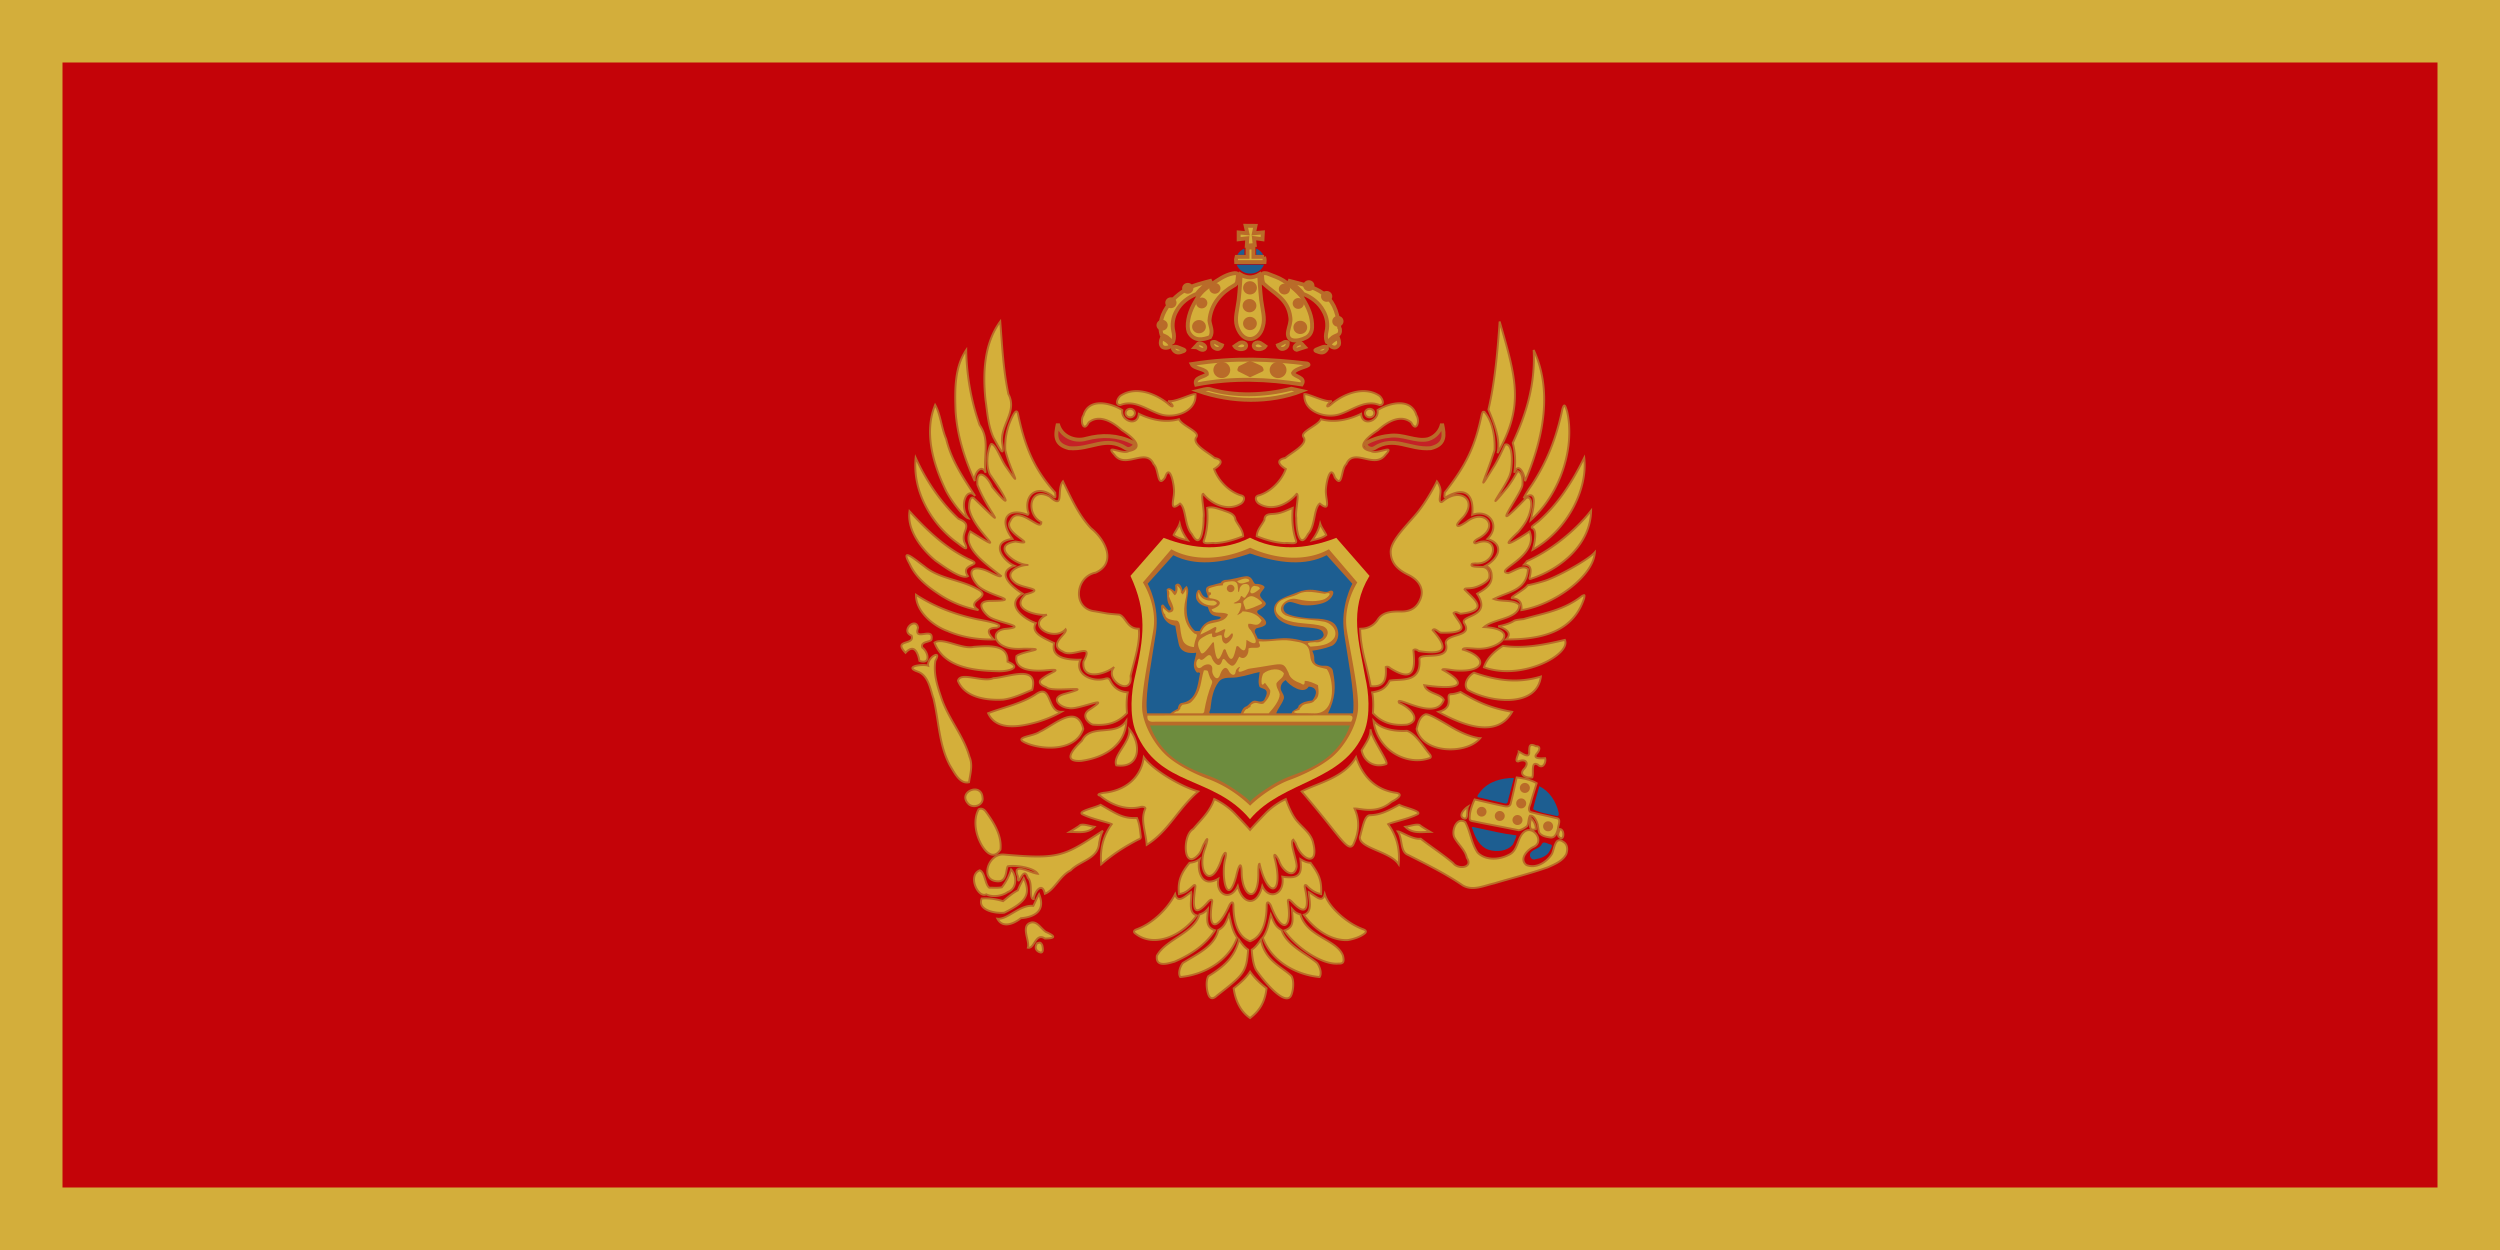 <?xml version="1.0" encoding="UTF-8" standalone="no"?>
<svg
   xmlns:dc="http://purl.org/dc/elements/1.1/"
   xmlns:cc="http://creativecommons.org/ns#"
   xmlns:rdf="http://www.w3.org/1999/02/22-rdf-syntax-ns#"
   xmlns:svg="http://www.w3.org/2000/svg"
   xmlns="http://www.w3.org/2000/svg"
   xmlns:sodipodi="http://sodipodi.sourceforge.net/DTD/sodipodi-0.dtd"
   xmlns:inkscape="http://www.inkscape.org/namespaces/inkscape"
   viewBox="0 0 640 320"
   version="1.1"
   id="svg177"
   sodipodi:docname="ic_flag_me_128.svg"
   inkscape:version="0.92.1 r15371">
  <defs
     id="defs181" />
  <sodipodi:namedview
     pagecolor="#ffffff"
     bordercolor="#666666"
     borderopacity="1"
     objecttolerance="10"
     gridtolerance="10"
     guidetolerance="10"
     inkscape:pageopacity="0"
     inkscape:pageshadow="2"
     inkscape:window-width="1493"
     inkscape:window-height="863"
     id="namedview179"
     showgrid="false"
     inkscape:zoom="1.4142136"
     inkscape:cx="193.14666"
     inkscape:cy="160.56003"
     inkscape:window-x="684"
     inkscape:window-y="312"
     inkscape:window-maximized="0"
     inkscape:current-layer="svg177"
     showguides="false" />
  <path
     fill="#d3ae3b"
     d="M0 0h640v320H0z"
     id="path2" />
  <path
     fill="#c40308"
     d="M16 16h608v288H16z"
     id="path4" />
  <path
     d="M 350.59,147.42 342.09,137.69 C 334.01,140.82 326.59,141.01 320,137.65 313.4,141.01 306,140.82 297.9,137.69 L 289.4,147.42 C 293.669,156.714 292.967,162.912 290.45,173.6 289.69,176.89 289.03,183.01 290.78,187.4 296.692,201.626 310.639,198.465 320,209.72 328.317,199.77 343.989,200.269 349.22,187.39 350.97,183.01 350.32,176.89 349.55,173.6 347.895,164.257 345.235,156.242 350.59,147.42 Z"
     id="path8"
     inkscape:connector-curvature="0"
     style="fill:#d4af3a"
     sodipodi:nodetypes="ccccccccccc" />
  <path
     d="M344.8 161.3c-1.06-6.48 2.67-12.19 2.67-12.19l-7.27-8.5c-5.6 3.15-13.4 2.72-20.17-.4-6.78 3.12-14.58 3.55-20.18.4l-7.27 8.5s3.74 5.7 2.67 12.19c-1.07 6.48-3.36 16.74-2.79 20.92.58 4.18 3.53 9.02 6.57 11.57s7.54 4.67 10.74 5.82a30.98 30.98 0 0 1 7.8 4.51c1.47 1.15 2.46 2.14 2.46 2.14s.98-.99 2.46-2.14 4.6-3.36 7.79-4.5c3.2-1.16 7.71-3.3 10.75-5.83 3.03-2.55 5.98-7.39 6.56-11.57.57-4.2-1.73-14.45-2.8-20.93z"
     id="path10"
     fill="#B96B29" />
  <path
     fill="#6D8C3E"
     d="M294.42 185.72a18.27 18.27 0 0 0 7.75 9.55c5.45 3.28 7.8 2.85 12.94 6.2 5.14 3.34 4.83 3.9 4.9 3.9s-.25-.57 4.89-3.9c5.14-3.35 7.5-2.92 12.94-6.2a18.25 18.25 0 0 0 7.75-9.55h-51.16z"
     id="path14" />
  <path
     style="fill:#d4af3a"
     d="M 319.008,148.123 C 318.255,148.053 317.429,148.499 316.711,148.779 317.385,149.809 318.611,149.205 319.449,148.939 319.919,148.879 319.84,148.611 319.73,148.391 319.502,148.228 319.259,148.146 319.008,148.123 Z M 315.385,148.797 C 314.793,148.803 314.194,148.937 313.67,149.039 312.94,149.209 313.07,149.84 313.07,149.84 313.07,149.84 312.52,149.879 311.93,149.949 311.33,150.019 310.63,150.27 310.08,150.41 309.217,150.673 309.3,150.814 309.41,151.631 310.389,151.493 309.911,152.215 309.939,152.26 309.659,152.36 309.551,152.4 309.551,152.75 309.551,153.1 309.691,153.17 309.971,153.17 313.522,153.661 312.469,155.244 310.18,156 310.54,157.395 313.117,156.424 314.369,157.289 313.637,159.339 310.748,159.24 309.449,159.74 307.849,160.37 307.289,162.471 307.289,162.471 308.286,161.975 309.645,161.355 310.699,160.689 311.539,160.159 311.539,160.93 311.119,161.67 310.869,162.45 312.404,161.614 313.109,161.211 313.909,160.791 313.631,161.461 313.631,161.461 312.952,163.037 313.66,164.196 315.02,162.439 315.57,161.709 315.83,162.439 315.42,163.279 314.99,164.119 314.19,164.779 313.74,164.779 312.734,164.403 312.85,163.426 312.76,162.68 312.48,162.48 311.68,162.72 311.09,163.07 310.05,163.319 310.307,162.667 310.289,162.189 309.34,162.179 308.338,162.953 307.711,163.279 306.17,164.268 306.683,165.536 307.359,166.949 307.809,167.999 308.96,166.35 310.01,165.02 310.927,163.7 310.741,164.719 310.881,165.789 311.387,169.396 312.019,169.633 313.18,166.43 313.53,165.9 313.88,166.361 313.91,166.811 315.313,170.408 315.9,168.133 316.49,165.619 316.63,165.169 317.119,165.551 317.119,165.551 319.043,167.805 318.989,165.517 319.1,163.801 321.83,165.595 322.216,164.505 320.221,161.359 319.491,160.729 319.391,159.99 319.631,159.68 320.969,159.591 321.926,160.73 322.98,158.869 322.98,158.869 322.66,158.35 322.08,157.82 320.664,156.724 319.18,156.562 318.1,156.5 317.77,157.045 317.061,157.308 316.699,157.51 317.435,156.525 317.82,155.526 317.75,154.5 317.47,154.18 316.699,154.5 316.289,154.5 314.797,154.377 317.323,154.218 317.539,152.961 317.709,152.441 317.85,152.5 318.17,152.82 318.48,153.13 318.77,153.06 318.83,152.85 319.508,151.826 320.287,150.829 319.699,149.85 319.319,149.35 318.38,149.43 318,149.75 317.61,150.05 317.37,150.37 317.26,151.15 317.16,151.91 316.949,151.49 316.949,151.25 316.833,149.978 317.01,149.211 315.971,148.84 315.778,148.807 315.582,148.795 315.385,148.797 Z M 315.039,149.68 C 315.581,149.679 316.02,150.11 316.02,150.641 316.019,151.171 315.58,151.6 315.039,151.6 314.499,151.599 314.061,151.17 314.061,150.641 314.06,150.111 314.498,149.68 315.039,149.68 Z M 301.35,149.93 C 301.648,151.24 301.218,152.036 300.779,152.402 300.065,151.886 300.004,150.952 299.09,150.99 299.486,151.642 299.356,152.053 299.236,152.609 299.857,154.414 301.587,156.746 299.152,156.822 298.734,156.506 297.941,155.875 297.711,155.57 297.639,156.282 297.872,157.058 298.303,157.295 298.236,158.403 299.824,158.709 300.789,158.84 301.689,158.74 301.891,159.4 302.051,160.1 302.211,160.81 302.21,162.48 302.85,164.02 303.5,165.56 305.65,165.65 305.65,165.65 305.748,164.771 305.967,163.909 306.301,163.09 306.361,162.95 306.639,162.26 305.869,162.26 303.116,160.088 302.722,156.635 303.5,153.42 303.786,152.47 303.755,151.591 303.641,150.641 303.451,151.295 303.196,151.707 302.742,152.215 302.728,152.035 302.37,151.799 302.279,151.766 302.362,150.866 301.985,150.495 301.35,149.93 Z M 321.078,149.979 C 320.263,150.18 320.232,150.913 320.051,151.471 320.351,152.583 321.834,151.284 322.539,150.721 322.309,150.011 321.754,150.115 321.078,149.979 Z M 334.598,151.516 C 333.692,151.552 332.805,151.749 331.975,152.252 330.146,153.117 327.267,153.051 326.688,155.467 326.259,156.888 327.689,157.801 328.65,158.449 331.788,159.939 335.446,159.332 338.717,160.33 341.421,161.574 338.972,164.9 336.607,164.393 335.485,164.555 333.944,164.319 335.48,165.539 337.674,165.355 340.391,165.274 341.646,163.166 342.547,161.177 340.529,159.249 338.617,159.102 335.455,158.497 332.093,158.709 329.068,157.52 326.147,155.839 329.367,152.852 331.725,153.312 333.959,153.81 336.302,154.191 338.578,153.549 339.907,153.271 341.57,151.233 339.15,152.02 337.676,151.843 336.108,151.455 334.598,151.516 Z M 306.891,151.57 C 306.891,151.57 306.301,152.65 307.391,153.85 308.466,155.045 310.233,155.05 310.801,154.99 312.174,154.446 311.237,153.977 310.609,153.76 308.879,153.91 307.201,153.29 306.891,151.57 Z M 320.422,152.629 C 319.736,152.583 319.177,152.992 318.34,153.811 318.081,154.44 318.802,155.431 318.865,156.064 320.109,155.939 321.613,155.191 322.869,154.65 323.489,154.32 322.541,153.751 321.881,153.211 321.291,152.848 320.833,152.656 320.422,152.629 Z M 328.422,163.898 C 326.429,163.93 324.436,164.33 322.439,164.184 321.958,164.264 322.497,164.759 322.49,164.949 323.019,166.451 320.225,165.471 319.602,166.049 319.794,167.443 318.671,169.211 317.262,168.105 316.663,169.013 316.041,171.395 314.66,170 313.898,169.62 313.224,167.642 312.77,169.43 312.028,171.403 310.418,169.285 310.129,168.146 309.232,166.525 308.019,169.976 307.016,168.6 305.842,168.886 305.984,171.754 307.521,170.852 308.505,169.813 310.592,169.596 310.332,171.535 310.159,172.624 311.532,174.738 312.27,172.91 312.579,171.841 313.61,169.923 314.541,171.711 314.949,172.625 316.126,173.429 316.35,171.896 316.275,171.231 318.039,170.003 317.162,171.26 316.533,172.857 318.99,171.318 319.715,171.195 328.646,169.952 328.317,169.06 329.861,172.234 330.214,173.76 331.71,174.469 333.049,174.953 333.852,175.613 334.041,175.052 334.006,174.305 335.061,174.259 336.429,174.926 337.408,175.406 337.535,176.784 337.926,178.38 336.572,179.303 335.835,180.484 334.035,179.729 333.184,180.867 332.969,181.072 332.668,181.404 332.666,181.727 332.33,181.836 330.138,182.305 332.031,182.576 333.489,182.543 336.547,182.626 336.568,182.625 342.547,182.618 341.243,173.118 339.643,171.293 338.358,170.887 336.788,170.914 335.939,169.65 335.082,168.345 335.644,166.465 334.51,165.27 333.382,164.322 331.803,164.295 330.416,164.023 329.751,163.918 329.086,163.888 328.422,163.898 Z M 326.285,171.355 C 325.162,171.396 324.004,171.88 323.369,172.477 323.017,173.284 322.839,174.207 323.002,175.08 323.229,175.625 323.684,174.869 323.832,174.803 324.293,175.445 324.819,176.052 325.188,176.754 325.291,178.095 324.278,179.276 323.51,180.08 322.754,180.474 321.979,179.826 321.195,179.971 320.741,180.062 319.973,180.436 320.141,180.994 319.722,181.115 319.525,181.278 319.438,181.453 318.813,181.443 318.506,182.223 318.301,182.609 318.571,182.595 321.158,182.657 321.414,182.609 321.414,182.606 321.41,182.603 321.41,182.6 H 321.414 C 321.414,182.604 321.415,182.605 321.414,182.609 H 324.789 C 326.039,181.279 327.613,179.201 327.604,177.781 327.447,176.777 326.606,175.966 326.779,174.891 327.587,173.777 328.481,173.644 328.688,172.357 328.22,171.724 327.519,171.429 326.764,171.365 326.606,171.352 326.446,171.35 326.285,171.355 Z M 308.199,171.609 C 307.284,174.41 307.687,177.003 305,179.68 304.332,180.296 303.497,180.274 302.711,180.41 302.286,180.865 302.083,181.155 302.15,181.453 L 301.543,182.068 C 301.183,182.02 300.771,182.319 300.381,182.609 H 307.85 C 308.31,182.489 308.31,182.069 308.33,181.779 308.786,179.36 309.241,177.442 310.25,174.961 310.51,174.251 309.991,174.011 309.801,173.561 309.621,173.121 309.33,172.33 309.25,171.93 309.17,171.53 308.549,171.589 308.199,171.609 Z M 345.102,183.143 293.75,183.189 C 293.538,184.877 294.747,184.85 295.975,184.74 H 345.9 C 346.634,183.443 346.107,183.086 345.102,183.143 Z"
     id="path18"
     inkscape:connector-curvature="0"
     sodipodi:nodetypes="ccccccccccccscccccccccccccccccccccccccccccccccscccccccccccccccccccccccccccccccccccccccccccccccccccccsccccsccccccccccccccccccccccccccccccccccccccccccccccccccccccccccccscccccc" />
  <path
     id="path32"
     style="fill:#1d5e91"
     d="M 322.371,175.634 C 321.986,174.464 322.358,173.227 322.47,172.04 320.718,172.371 319.043,173.011 317.276,173.275 315.361,173.795 313.178,172.944 311.959,174.607 310.566,176.446 310.167,178.832 309.915,181.071 310.006,181.625 309.071,182.831 310.079,182.6 H 317.66 C 317.909,181.861 318.268,181.065 319.088,180.822 319.921,180.372 320.422,179.069 321.641,179.423 322.474,179.684 323.529,179.798 323.835,178.745 325.37,175.803 322.476,176.554 322.371,175.634 Z M 335.035,175.76 C 333.727,177.975 330.103,175.495 329.13,174.11 328.279,174.574 327.745,175.456 327.867,176.441 328.097,177.344 329.085,178.158 328.542,179.152 328.081,180.382 327.147,181.361 326.72,182.61 H 330.64 C 330.927,181.505 332.345,181.791 332.455,180.653 333.33,179.689 334.72,179.442 335.96,179.32 337.223,177.726 337.419,175.989 335.035,175.76 Z M 344.1,162.07 C 343.05,155.07 346.2,149.44 346.2,149.44 L 339.64,142.13 C 334.09,144.98 327.35,144.24 320.01,141.69 312.66,144.24 305.92,144.98 300.37,142.13 L 293.81,149.43 C 293.81,149.43 296.97,155.07 295.91,162.07 294.85,169.07 293.25,176.99 293.56,181.64 293.58,181.96 293.62,182.28 293.66,182.61 H 299.64 C 300.251,182.064 300.763,181.881 301.51,181.45 301.51,181.45 301.63,180.24 302.36,179.99 306.339,179.433 306.548,175.715 307.21,172.36 307.21,172.36 307.05,171.98 306.45,172.21 304.805,170.528 306.116,168.62 306.23,167.09 306.23,167.09 302.43,167.85 301.76,164.9 301.1,161.95 300.97,160.52 300.88,160.2 298.251,159.784 297.198,157.388 297.23,155.15 297.45,154.55 297.87,154.77 297.99,154.96 298.12,155.16 299.13,156.61 299.54,156.2 299.96,155.79 299.74,155.79 299.16,154.64 298.601,153.35 298.898,152.24 298.65,150.9 299.307,150.053 300.289,151.095 300.72,151.38 301.04,151.2 300.84,150.13 300.84,149.78 301.97,148.567 302.753,150.637 302.74,151.4 302.885,150.829 303.327,150.343 303.79,149.98 304.14,150.45 304.26,151.15 304.14,151.88 303.666,154.776 303.178,159.173 305.94,161.53 L 307.08,161.57 C 308.096,159.526 309.271,158.872 311.42,158.62 312.18,158.52 312.49,158.29 312.49,158.1 312.49,157.91 312.24,157.85 311.32,157.72 309.561,157.487 309.523,156.079 309.17,155.34 308.57,155.31 307.08,154.83 306.54,153.84 305.565,152.756 306.683,149.818 307.4,151.5 307.84,152.52 308.13,152.64 308.5,152.86 308.89,153.09 309.4,153.15 309.14,152.45 308.669,151.239 308.337,150.364 309.62,149.97 310.606,149.721 311.583,149.428 312.56,149.18 312.56,149.18 312.62,148.74 313.45,148.48 315.607,148.411 317.175,147.661 319.18,147.5 320.662,147.61 320.679,149.002 321.3,149.47 321.84,149.47 322.31,149.47 322.82,149.66 323.32,149.85 324.02,150.13 323.58,150.67 322.39,152.219 322.18,152.321 323.33,153.6 323.77,154 324.43,154.45 323.77,155.12 323.11,155.79 321.93,156.32 321.93,156.32 321.49,157.159 322.903,157.442 323.649,158.454 325.102,160.128 322.971,160.546 321.65,160.84 320.64,161.611 321.674,162.385 321.97,163.48 326.08,164.259 327.889,162.432 333.71,164.11 333.71,164.11 336.09,164.08 337.39,163.79 338.69,163.51 339,162.68 338.81,162.24 338.62,161.79 338.65,161.12 336.37,160.81 334.09,160.49 333.17,160.61 331.37,160.26 329.57,159.92 326.75,158.99 326.24,156.74 325.74,154.49 327.57,153.54 328.49,153.09 329.41,152.64 331.4,151.95 332.32,151.57 333.24,151.18 334.92,150.8 336.69,151.06 338.46,151.31 339.48,151.79 340.17,151.37 340.87,150.97 341.44,151.27 341.31,151.91 341.19,152.55 340.49,153.85 338.49,154.45 336.5,155.05 334.09,155.12 332.79,154.77 331.49,154.42 330.52,153.91 329.73,154.2 328.93,154.49 328.05,155.47 328.9,156.64 329.76,157.82 334.13,158.17 335.3,158.3 336.47,158.42 340.8,158.1 342.04,160.26 343.28,162.43 342.29,164.84 340.84,165.38 339.135,166.023 337.66,166.345 335.94,166.58 335.94,166.58 336.44,167.73 336.44,168.21 336.44,168.68 336.37,169.57 336.91,169.91 337.45,170.27 338.21,170.52 339.13,170.43 340.05,170.33 341.16,170.97 341.22,171.79 342.082,175.876 341.818,178.802 339.98,182.61 H 346.36 C 346.41,182.28 346.44,181.96 346.46,181.64 346.72,176.93 345.11,169.01 344.06,162.01 Z"
     inkscape:connector-curvature="0"
     sodipodi:nodetypes="ccccccccccccccccccccccccccscccccccccccccccccccccccsccccccccccccccsccccccccccscccccsccccccscccccccc" />
  <path
     style="fill:#1d5e91"
     inkscape:connector-curvature="0"
     id="path44"
     d="M 320.08,70.03 C 321.7,70.03 323.08,69.08 323.56,67.76 H 316.59 A 3.67,3.67 0 0 0 320.09,70.03 Z M 321.58,63.65 V 65.25 H 323.38 A 3.5,3.5 0 0 0 321.58,63.65 Z M 318.57,63.65 C 317.77,63.97 317.14,64.54 316.77,65.25 H 318.57 Z" />
  <path
     id="path126"
     style="fill:#d4af3a;stroke:#b96b29;stroke-opacity:1;stroke-linejoin:miter;stroke-width:1;stroke-miterlimit:4;stroke-dasharray:none"
     d="M 323.648,69.926 C 323.377,69.946 323.14,70.054 323.072,70.354 323.099,71.095 323.112,71.904 323.447,72.578 326.16,75.16 329.767,76.501 330.324,81.227 330.527,82.456 329.957,83.608 329.756,84.789 329.24,87.531 331.905,87.675 334.41,86.391 335.355,85.897 335.864,84.861 335.896,83.824 336.039,81.156 334.884,78.623 333.514,76.4 332.369,74.411 328.539,71.818 328.539,71.818 327.307,71.035 325.821,70.59 324.43,70.02 324.225,69.972 323.92,69.905 323.648,69.926 Z M 316.066,69.932 C 315.9,69.943 315.719,69.972 315.539,70.01 313.47,70.434 311.75,71.733 310.369,72.631 307.599,74.501 306.95,75.401 305.57,77.961 304.21,80.511 303.711,83.311 304.301,84.961 305.62,87.547 308.121,86.94 309.779,86.301 310.675,84.881 309.732,83.336 309.619,82.061 309.947,77.908 312.584,74.924 315.881,73.1 316.601,72.76 316.72,72.23 316.75,71.92 316.78,71.6 316.85,71.389 316.91,70.609 316.955,70.024 316.567,69.896 316.066,69.932 Z M 317.609,70.311 C 317.609,70.311 317.38,74.44 317.09,76.83 316.8,79.23 316.02,81.451 316.66,83.561 318.276,88.363 322.412,87.319 323.301,83.561 323.941,81.451 323.159,79.23 322.869,76.83 322.579,74.43 322.35,70.311 322.35,70.311 321.52,70.791 320.73,70.99 319.98,71.01 319.144,70.983 318.326,70.743 317.609,70.311 Z M 310.221,71.82 C 309.062,72.116 307.902,72.415 306.76,72.77 301.216,74.315 295.735,80.24 297.359,85.672 297.988,85.995 298.713,86.164 299.193,86.732 299.617,86.939 300.151,88.302 300.367,87.312 300.622,86.522 300.581,85.657 300.381,84.859 299.959,83.081 300.273,81.171 301.193,79.598 302.269,77.548 304.212,76.063 306.35,75.25 307.385,73.85 308.779,72.773 310.221,71.82 Z M 329.75,71.82 C 331.192,72.773 332.584,73.85 333.619,75.25 335.757,76.063 337.702,77.548 338.777,79.598 339.698,81.171 340.012,83.081 339.59,84.859 339.39,85.657 339.349,86.522 339.604,87.312 339.82,88.302 340.351,86.939 340.775,86.732 341.256,86.164 341.983,85.995 342.611,85.672 343.115,85.32 343.177,84.256 342.859,83.92 342.024,74.619 336.939,73.653 329.75,71.82 Z M 297.4,86.561 C 297.4,86.561 297,87.6 297.23,88.24 297.45,88.89 297.92,89.059 298.49,89.039 299.06,89.019 299.91,88.729 299.66,88.289 299.075,87.366 298.387,86.969 297.4,86.561 Z M 342.57,86.561 C 342.57,86.561 342.03,86.679 341.43,87.109 340.966,87.406 340.582,87.81 340.311,88.289 340.749,88.736 341.882,89.619 342.74,88.24 342.97,87.6 342.57,86.561 342.57,86.561 Z M 310.73,87.529 C 310.37,87.579 310.311,87.631 310.311,87.631 310.311,87.631 310.161,88.65 310.961,89.1 311.761,89.54 312.2,89.27 312.49,88.91 312.79,88.56 312.83,88.4 312.83,88.4 312.83,88.4 312.081,88.12 311.711,87.9 311.351,87.7 311.1,87.489 310.73,87.529 Z M 329.24,87.529 C 328.87,87.489 328.62,87.7 328.26,87.9 327.89,88.12 327.141,88.4 327.141,88.4 327.141,88.4 327.18,88.56 327.48,88.91 327.77,89.27 328.21,89.54 329.01,89.1 329.81,88.65 329.66,87.631 329.66,87.631 329.66,87.631 329.6,87.579 329.24,87.529 Z M 318.043,87.672 C 317.795,87.651 317.54,87.7 317.311,87.82 316.921,88.04 316.051,88.66 316.051,88.66 316.051,88.66 316.25,88.98 316.91,89.25 317.58,89.52 318.329,89.371 318.689,89.131 319.039,88.891 319.16,88.289 318.74,87.939 318.534,87.783 318.291,87.693 318.043,87.672 Z M 321.928,87.672 C 321.679,87.693 321.437,87.783 321.23,87.939 320.81,88.289 320.929,88.891 321.279,89.131 321.639,89.371 322.391,89.52 323.061,89.25 323.721,88.98 323.92,88.66 323.92,88.66 323.92,88.66 323.05,88.04 322.66,87.82 322.43,87.7 322.176,87.651 321.928,87.672 Z M 307.115,87.881 C 306.764,87.866 306.637,88.078 306.51,88.25 306.34,88.48 305.98,88.85 305.98,88.85 305.98,88.85 306.419,88.869 306.779,89.119 307.139,89.379 307.6,89.601 308.02,89.551 308.45,89.501 308.619,89.101 308.539,88.811 308.439,88.531 308.241,88.24 307.551,87.98 307.376,87.915 307.232,87.886 307.115,87.881 Z M 332.854,87.881 C 332.736,87.886 332.595,87.915 332.42,87.98 331.73,88.24 331.53,88.531 331.43,88.811 331.35,89.101 331.519,89.501 331.949,89.551 332.607,89.374 333.289,89.052 333.99,88.85 333.99,88.85 333.631,88.48 333.461,88.25 333.333,88.078 333.205,87.866 332.854,87.881 Z M 300.756,88.766 C 300.473,88.765 300.202,88.84 300.27,89.32 300.969,90.555 301.933,90.335 303,89.869 303.38,89.679 303.31,89.61 302.76,89.4 302.21,89.2 301.379,88.799 301.029,88.779 300.944,88.774 300.85,88.766 300.756,88.766 Z M 339.215,88.766 C 339.121,88.766 339.024,88.774 338.939,88.779 338.589,88.799 337.761,89.2 337.211,89.4 336.661,89.61 336.591,89.679 336.971,89.869 338.037,90.335 338.999,90.555 339.699,89.32 339.767,88.84 339.498,88.765 339.215,88.766 Z M 306.77,100.08 C 315.405,103.062 325.093,103.178 333.18,100.08 L 330.59,99.51 C 323.668,101.308 315.94,101.496 309.594,99.593 308.692,99.468 307.674,99.881 306.77,100.08 Z M 331.011,95.506 C 331.825,94.002 336.324,93.7 334.6,93.062 325.361,92.016 316.631,91.394 305.074,93.21 305.703,94.518 309.097,94.344 308.969,95.805 308.141,96.555 305.58,96.59 306.211,98.454 315.829,96.601 324.559,97.065 333.236,98.407 334.39,96.59 331.342,96.454 331.011,95.506 Z M 319.18,62.89 321.21,62.73 321.02,60.95 323.2,61.25 323.29,59.5 321,59.71 321.4,57.82 318.88,57.8 319.32,59.71 317.1,59.51 V 61.25 L 319.3,61 Z M 323.61,65.76 H 320.88 V 63.43 C 320.382,63.331 319.869,63.328 319.37,63.42 V 65.76 H 316.55 C 316.412,66.189 316.371,66.643 316.43,67.09 H 323.73 C 323.788,66.642 323.74,66.186 323.59,65.76 Z"
     inkscape:connector-curvature="0"
     sodipodi:nodetypes="ccccccccccccccccccccscccccscccccccccccccccccccccccccccccccccccccccccccccccccccccccccccsscccccssccccssccccccccccccccccccccccccccccccccccccccccccccccc" />
  <path
     style="fill:#c52126;stroke:#b96b29;stroke-opacity:1"
     d="M 270.811 108.49 C 270.129 111.527 269.969 113.803 273.699 114.73 C 279.179 115.211 283.079 111.464 288.119 114.711 C 288.119 114.711 288.76 115.241 289.67 114.711 C 290.57 114.181 290.84 113.779 289.99 113.279 C 286.102 111.327 282.008 111.268 278.119 112.301 C 274.891 113.268 271.479 111.489 270.811 108.49 z M 369.16 108.49 C 368.785 110.352 367.429 111.863 365.619 112.439 C 362.361 113.189 359.157 111.016 355.539 111.6 C 353.109 111.81 350.83 112.779 349.98 113.279 C 348.926 113.927 350.666 115.438 351.85 114.711 C 356.89 111.464 360.79 115.211 366.27 114.73 C 370 113.803 369.842 111.527 369.16 108.49 z "
     id="path80" />
  <path
     sodipodi:nodetypes="ccccccccccccccccccccccc"
     inkscape:connector-curvature="0"
     id="path143"
     d="M 396.62,216.11 C 395.832,215.829 394.96,215.183 394.555,216.374 393.911,217.212 392.806,217.343 392.067,218.042 391.154,218.81 391.928,220.407 393.097,219.955 394.502,219.719 396.031,219.19 396.726,217.834 396.997,217.203 397.878,216.178 396.62,216.11 Z M 398.97,207.85 C 398.318,205.128 396.634,202.528 394.07,201.27 393.546,203.233 392.889,205.169 392.477,207.157 394.305,208.185 396.568,208.377 398.481,208.892 399.175,209.043 399.077,208.218 398.97,207.85 Z M 385.29,205.7 C 386.191,205.877 386.01,204.661 386.269,204.089 386.699,202.446 387.13,200.803 387.56,199.16 384.43,199.13 381.038,200.054 379.019,202.606 378.629,203.152 377.555,204.14 378.834,204.177 380.968,204.744 383.154,205.196 385.29,205.7 Z M 378.27,211.96 C 377.604,211.913 376.291,211.197 377.021,212.409 377.684,214.502 378.833,216.786 381.058,217.532 383.149,218.19 385.793,217.966 387.293,216.211 387.581,215.523 388.263,214.296 388.177,213.855 384.51,213.412 381.525,212.644 378.27,211.96 Z"
     style="fill:#1d5e91" />
  <path
     id="path4684"
     style="fill:#d4af3a;stroke:#b96b29;stroke-opacity:1;stroke-width:0.5;stroke-miterlimit:4;stroke-dasharray:none;stroke-linecap:butt;stroke-linejoin:miter"
     d="M 337.97,134.04 C 338.304,135.055 339.219,136.225 339.521,136.962 338.474,137.772 337.143,138.019 335.89,138.33 336.838,137.035 337.62,135.618 337.97,134.04 Z M 323.69,133.1 C 323.772,131.285 325.416,131.724 326.703,131.481 328.214,131.31 329.555,130.574 330.94,130.02 330.716,132.733 330.832,135.498 331.687,138.101 332.489,139.635 329.798,138.83 328.954,139.039 326.46,138.931 324.025,138.207 321.726,137.273 321.788,135.599 323.018,134.489 323.69,133.1 Z M 353.14,103.69 C 349.415,102.187 346.151,105.092 342.769,106.102 339.224,107.18 333.576,105.352 333.927,100.899 334.981,100.741 339.243,103.1 340.934,102.651 339.357,103.665 339.357,104.86 341.047,103.281 344.183,100.746 349.15,98.848 352.913,101.184 353.748,101.595 354.789,103.701 353.14,103.69 Z M 322.33,126.8 C 325.412,125.862 328.176,122.914 329.166,120.064 327.477,119.042 326.487,117.763 329.041,117.24 330.48,115.936 334.864,113.784 333.76,111.99 332.49,110.577 337.353,109.084 338.15,107.31 341.56,108.306 345.316,107.469 348.44,105.93 348.721,109.45 353.197,107.666 352.641,105.005 355.645,103.102 361.251,101.761 362.599,106.29 363.582,107.751 362.58,110.848 361.286,108.164 358.521,105.877 354.97,108.124 352.783,110.113 350.895,111.319 346.383,114.583 351,115.47 352.488,116.488 357.392,113.496 354.677,116.41 351.868,120.257 346.545,114.386 344.63,118.848 343.226,120.009 343.775,125.231 341.71,122.212 340.469,118.266 339.236,124.504 339.43,126.2 339.486,127.973 340.708,131.221 337.88,128.91 336.265,130.073 336.78,134.664 334.848,136.718 332.477,141.26 331.762,134.754 331.851,132.606 331.544,130.755 332.693,126.555 331.945,126.418 329.731,129.167 325.631,130.955 322.357,128.986 321.506,128.498 320.95,127.058 322.33,126.8 Z M 349.44,105.75 A 1.19,1.09 0 0 0 350.63,106.84 1.19,1.09 0 0 0 351.82,105.75 1.19,1.09 0 0 0 350.63,104.66 1.19,1.09 0 0 0 349.44,105.75 Z M 256.061,82.311 C 251.884,87.988 251.575,95.637 252.299,102.426 252.768,105.658 252.962,109.019 254.34,112.029 255.422,113.89 257.363,118.189 256.545,113.326 256.001,108.805 260.536,105.363 258.146,100.887 256.838,94.776 256.551,88.523 256.061,82.311 Z M 383.91,82.311 C 383.436,89.124 382.777,97.454 381.039,104.84 382.342,108.11 384.219,112.297 383.369,116.01 390.225,103.837 388.15,96.984 383.91,82.311 Z M 247.35,89.6 C 244.301,94.098 244.446,99.993 244.627,105.232 245.028,111.494 246.979,117.496 249.551,123.18 249.152,121.612 251.191,118.394 252.311,121.029 251.676,116.772 253.506,112.631 250.787,108.818 248.596,102.65 247.457,96.138 247.35,89.6 Z M 392.619,89.6 C 393.075,98.338 390.746,105.963 387.27,113.4 387.929,115.857 388.043,118.447 387.66,121.029 388.752,118.062 390.317,121.374 390.42,123.18 395.415,111.469 397.314,99.596 392.619,89.6 Z M 399.971,104.74 C 398.501,111.927 396.024,118.291 392.109,124.189 391.315,125.321 390.679,126.268 390.051,127.52 393.877,124.882 392.58,129.967 391.859,133.17 399.867,125.935 403.166,113.988 401.18,105.34 400.669,103.656 400.421,103.235 399.971,104.74 Z M 239.398,103.66 C 236.529,110.597 238.854,118.598 241.91,125.051 243.123,127.759 246.602,132.318 247.865,132.668 245.384,129.32 247.587,124.46 249.631,126.967 246.605,122.405 243.494,117.79 242.217,112.371 241.032,109.67 240.732,105.911 239.398,103.66 Z M 260.203,105.32 C 260.063,105.315 259.949,105.449 259.949,105.449 259.949,105.449 259.51,105.631 258.48,108.221 257.611,110.451 257.231,112.841 257.369,115.23 258.509,120.298 262.223,126.233 257.73,119.74 256.294,117.973 254.967,113.61 253.75,113.67 253.18,114.11 252.06,118.45 253.4,121.4 257.636,127.451 259.564,131.388 254.02,124.699 252.664,121.472 249.833,119.742 250.23,124.119 252.936,131.24 259.165,137.083 249.471,127.689 248.891,126.989 248.05,127.34 248.09,130.15 249.141,136.116 259.5,142.953 248.4,136.051 246.052,140.186 252.976,144.75 256.25,147.439 256.12,147.749 255.181,147.351 253.891,146.721 248.684,144.009 247.208,146.276 250.23,149.801 252.873,152.682 262.616,153.789 253.35,153.83 249.255,153.981 252.161,157.183 253.27,157.939 255.59,159.48 263.448,160.372 257.641,160.98 254.383,161.199 254.199,163.57 256.211,165 257.591,165.93 259.381,166.25 262.051,166.07 269.28,166.083 261.882,166.64 260.221,167.949 259.54,171.584 264.278,171.826 267.18,171.65 273.556,171.035 268.205,172.141 266.289,174.199 266.019,174.779 266.251,175.319 267.891,175.939 269.358,177.468 281.769,175.09 272.359,177.689 268.669,178.776 271.457,181.155 273.609,181.26 275.718,181.961 285.683,177.296 278.689,181.801 276.614,183.346 278.84,185.262 279.76,185.5 283.508,185.848 286.277,184.984 288.51,182.551 288.32,180.271 288.419,178.7 288.699,177.25 286.617,177.062 285.186,176.181 284.221,174.25 283.911,173.58 283.46,173.58 282.92,173.75 279.508,174.758 274.992,172.517 276.59,168.881 273.23,168.949 268.922,168.474 269.859,164.641 267.522,163.466 263.651,162.129 265.17,159.51 261.972,158.438 257.165,154.633 261.83,152 259.36,150.488 254.614,146.63 259.689,144.85 259.689,144.85 259.381,144.721 258.711,144.311 255.7,142.186 254.243,138.515 259.199,137.971 255.219,132.522 258.465,129.865 263.08,131.811 263.35,131.581 263.389,131.41 263.119,130.82 262.203,126.307 265.958,123.912 269.77,127.25 270.4,127.61 270.131,126.751 270.131,126.131 264.686,120.065 262.373,114.349 260.619,106.029 260.509,105.469 260.343,105.325 260.203,105.32 Z M 379.35,106.029 C 377.596,114.349 375.474,118.866 369.84,126.131 369.84,126.751 369.569,127.61 370.199,127.25 375.698,124.051 377.372,127.424 376.891,131.811 381.193,130.19 384.312,134.559 380.77,137.971 385.239,139.25 383.752,142.985 380.279,144.85 380.279,144.85 381.931,145.119 381.881,147.619 381.889,150.025 379.611,151.104 378.141,152 382.141,158.037 373.74,157.403 374.801,159.51 377.341,163.219 370.109,162.068 370.109,164.641 371.642,169.645 362.997,166.708 363.381,168.881 363.814,174.971 358.583,173.721 355.75,174.25 354.647,176.372 353.416,176.89 351.27,177.25 351.55,178.7 351.651,180.271 351.461,182.551 353.694,184.984 356.463,185.848 360.211,185.5 363.986,184.525 361.367,181.321 358.199,179.961 356.678,177.485 367.559,184.957 369.609,179.16 368.902,177.534 365.259,177.639 364.619,175.41 370.363,176.314 378.024,176.39 369.26,171.43 369.39,171.07 371.449,171.56 372.789,171.65 380.4,172.111 380.933,168.219 374.48,166.289 374.57,165.839 375.24,165.89 377.92,166.07 384.256,166.457 389.336,161.017 379.92,160.529 382.339,158.338 388.999,158.462 388.93,154.85 387.48,153.379 384.425,154.154 382.43,153.34 386.249,151.387 390.848,151.196 391.16,145.699 389.912,144.457 387.664,146.204 386.08,146.721 382.069,146.152 394.119,142.511 391.57,136.051 388.873,137.875 382.745,141.676 388.713,136.141 390.003,134.581 391.378,132.915 391.881,130.15 392.392,127.34 391.083,126.989 390.5,127.689 380.079,138.581 389.577,126.378 389.74,124.119 389.824,123.248 389.853,120.873 388.51,120.609 387.762,122.036 386.905,123.403 385.949,124.699 378.871,133.285 385.903,123.971 386.57,121.4 387.119,120.084 387.599,113.226 385.32,113.801 385.1,114.161 383.39,118.08 382.24,119.74 377.71,127.087 380.193,122.859 382.6,115.23 382.787,111.646 381.998,107.731 380.02,105.449 379.487,105.3 379.531,105.67 379.35,106.029 Z M 234.41,117.189 C 233.542,125.697 238.433,134.237 245.23,139.07 247.019,140.489 248.063,141.245 246.826,138.68 245.998,135.811 249.358,134.422 245.381,132.824 240.666,128.438 237.093,123.014 234.41,117.189 Z M 405.561,117.189 C 402.512,123.328 399.029,128.889 393.83,133.48 392.12,134.79 391.97,134.839 392.25,135.199 393.58,135.674 392.891,138.978 392.369,140.73 401.725,135.437 406.508,124.684 405.561,117.189 Z M 272.119,123.23 C 270.374,125.258 272.658,130.699 268.73,127.141 263.529,124.254 262.434,131.591 266.578,133.672 266.596,136.49 260.57,128.905 258.666,133.328 256.39,136.471 266.577,139.863 259.99,138.625 253.368,139.617 260.04,144.756 263.27,144.631 260.989,144.545 256.559,146.516 259.797,149.129 261.499,150.707 268.267,150.649 262.559,152.154 258.234,156.077 265.812,157.748 268.01,157.363 262.395,160.117 269.852,164.352 272.785,161.096 273.505,162.198 268.019,164.966 272.061,166.789 274.545,168.613 280.318,163.979 277.371,169.365 276.819,174.416 283.036,172.559 285.221,170.76 282.483,174.114 290.042,178.582 289.424,173.047 290.313,169.176 291.959,164.589 291.523,160.947 288.483,161.023 288.233,157.885 286.514,157.352 282.639,157.018 284.224,157.175 280.32,156.502 274.448,155.906 275.182,147.618 280.473,146.602 285.938,144.134 283.018,138.206 279.312,135.248 276.11,131.874 274.152,127.419 272.119,123.23 Z M 367.85,123.23 C 367.85,123.23 365.381,128.36 362.221,131.98 359.061,135.6 355.9,138.82 356.02,141.41 356.13,144 357.521,145.68 360.561,147.17 363.601,148.66 364.461,151.02 363.721,153.09 362.971,155.17 361.6,156.601 358.6,156.551 355.62,156.491 353.89,156.891 352.75,158.561 351.923,159.899 350.516,160.772 348.949,160.92 L 348.189,160.961 C 348.403,166.721 349.687,169.188 350.91,175.66 354.891,176.028 354.891,173.261 354.75,170.76 355.1,170.59 355.5,170.651 355.9,171.051 361.875,174.791 362.385,171.527 361.82,166.449 362.17,166.099 362.741,166.28 363.211,166.68 371.998,168.066 369.457,164.499 366.76,161.32 367.23,160.63 368.14,161.731 368.83,161.961 377.539,162.178 373.218,159.402 372.109,156.949 372.679,156.369 373.369,157.009 373.949,157.119 381.87,156.245 376.814,153.044 374.92,150.9 375.04,150.5 375.55,150.73 376.99,150.5 378.43,150.27 381.01,148.99 381.24,147.85 381.47,146.71 381.011,145.2 379.461,145.15 377.911,145.1 376.649,145.101 376.699,144.631 376.759,144.171 377.049,144.35 377.619,144.23 383.003,144.714 384.076,137.298 378.551,138.82 378.021,138.99 377.739,139.23 377.449,138.99 377.169,138.77 377.62,138.25 378.77,137.68 384.001,134.636 379.942,130.03 375.439,133.59 374.919,133.93 373.39,134.961 373.09,134.561 372.79,134.161 373.659,133.36 374.689,132.26 377.744,128.501 374.829,125.622 371.24,127.141 369.4,127.951 369.23,128.811 368.77,128.461 368.31,128.121 368.77,126.851 368.77,125.641 368.77,124.431 367.85,123.23 367.85,123.23 Z M 232.838,130.875 C 232.161,135.764 235.922,140.543 239.461,143.5 241.593,145.008 246.249,148.46 247.787,147.488 245.509,144.208 251.836,144.906 248.475,143.365 242.299,140.544 237.342,135.82 232.838,130.875 Z M 407.319,130.724 C 403.207,135.954 397.032,140.922 390.859,143.68 390.599,144.09 390.16,144.529 390.16,144.529 392.084,144.664 392.012,145.903 391.631,147.68 391.511,148.03 391.45,148.389 392.07,148.119 399.672,145.595 407.193,139.284 407.319,130.724 Z M 395.131,148.801 C 392.641,149.561 391.109,149.82 391.109,149.82 390.219,151.07 386.699,152.753 387.025,153.131 389.029,153.271 389.66,154.318 389.49,156.189 397.981,154.813 407.97,147.421 408.276,141.392 406.555,143.395 398.198,147.937 395.131,148.801 Z M 232.23,142.125 C 231.898,142.191 231.995,142.799 232.885,144.369 234.391,147.688 237.193,149.985 240.16,151.949 243.244,154.072 246.801,155.512 250.48,156.189 246.577,153.623 254.677,153.007 250.057,150.719 245.864,148.384 240.424,148.209 236.553,144.932 235.47,144.187 233.25,142.283 232.398,142.129 232.335,142.117 232.278,142.116 232.23,142.125 Z M 405.039,152.539 C 400.259,156.287 395.406,156.928 390.02,158.49 387.9,158.72 387.759,158.811 387.289,159.131 386.139,159.74 384.872,160.091 383.551,160.34 384.937,160.755 387.492,161.851 385.551,163.699 394.713,163.728 402.739,161.749 405.539,153.16 405.725,152.145 405.673,152.31 405.039,152.539 Z M 234.498,152.264 C 234.424,156.4 238.678,160.117 242.545,161.539 246.276,163.155 250.372,163.776 254.42,163.699 252.967,162.272 252.214,160.759 255.08,160.705 258.111,159.852 251.126,158.741 249.949,158.49 244.528,157.32 239.155,155.32 234.498,152.264 Z M 234.125,159.613 C 232.881,159.47 231.093,161.807 233.365,162.725 234.308,165.302 228.459,163.53 231.818,167.113 234.173,164.529 235.054,167.452 235.379,169.186 238.347,170.209 237.681,166.914 236.104,165.773 235.514,164.009 238.59,164.512 238.49,163.52 238.95,160.377 233.775,164.372 235.016,160.729 234.893,159.985 234.54,159.661 234.125,159.613 Z M 400.602,163.818 C 395.106,165.104 390.245,166.078 384.75,165.35 382.827,166.53 380.624,168.423 379.9,170.83 389.675,174.38 402.324,167.447 400.602,163.818 Z M 240.633,164.133 C 240.083,164.135 239.608,164.247 239.234,164.525 241.664,170.919 249.406,171.697 255.311,171.83 257.614,171.988 262.12,171.063 257.924,169.383 258.212,164.769 252.744,165.356 249.311,165.596 246.756,166.17 243.014,164.124 240.633,164.133 Z M 239.713,167.65 C 239.669,167.644 239.62,167.646 239.566,167.654 238.856,167.767 237.365,169.158 237.619,170.42 236.176,169.91 231.247,170.623 234.898,171.918 237.709,172.893 238.121,176.367 238.979,178.828 240.365,184.582 240.343,190.738 243.244,196.057 244.306,197.706 245.685,200.802 248.07,200.25 248.368,198.083 249.094,195.879 248.184,193.746 246.638,188.219 242.612,183.83 240.891,178.361 239.879,175.435 238.919,172.241 239.459,169.135 240.053,168.123 240.017,167.696 239.713,167.65 Z M 377.35,172.211 C 375.963,172.929 374.403,175.163 375.721,176.6 381.14,179.782 393.38,181.413 394.461,173.199 388.682,174.953 383.432,174.31 377.35,172.211 Z M 261.297,172.523 C 259.039,172.598 256.108,173.535 254.309,173.617 251.631,174.825 245.819,171.822 245.244,174.295 247.046,178.648 252.659,179.329 256.797,179.107 259.423,178.77 261.829,177.595 264.25,176.6 265.142,173.236 263.555,172.449 261.297,172.523 Z M 266.934,177.062 C 266.45,177.024 265.834,177.246 265.012,177.85 261.429,180.201 256.303,181.255 252.973,182.586 255.132,187.355 261.624,185.957 265.637,184.814 267.742,184.171 269.8,183.339 271.711,182.24 268.641,182.279 269.031,177.231 266.934,177.062 Z M 373.9,177.141 C 373.9,177.141 372.57,177.671 371.5,177.711 369.645,177.783 372.778,181.061 368.26,182.24 374.568,185.736 383.289,189.067 387.1,182.23 381.349,181.263 377.954,179.567 373.9,177.141 Z M 364.949,182.859 C 363.314,183.448 363.007,185.473 362.65,186.609 364.122,193.032 375.514,193.186 378.92,188.98 378.92,188.98 376.101,188.88 371.301,186 367.092,183.471 365.684,182.811 364.949,182.859 Z M 274.586,183.467 C 274.411,183.453 274.231,183.455 274.047,183.471 271.596,183.679 268.421,186.325 266.184,187.344 264.328,188.659 258.511,188.694 263.357,190.486 267.847,192.079 275.513,192.055 277.32,186.609 276.802,184.413 275.811,183.562 274.586,183.467 Z M 288.34,184.52 C 285.679,188.702 279.19,185.139 276.971,189.631 275.12,191.41 271.551,195.077 276.74,194.789 282.351,194.047 288.167,190.974 288.34,184.52 Z M 351.631,184.52 C 352.555,192.323 360.557,196.179 366.109,194.02 366.109,194.02 366.589,193.79 365.949,193.02 364.322,191.079 362.38,187.78 360.18,187.09 357.975,187.237 353.823,187.014 351.631,184.52 Z M 289.109,186.689 C 289.464,190.026 284.708,193.522 285.777,195.926 291.957,196.825 292.27,190.428 289.109,186.689 Z M 350.859,186.689 C 350.933,188.712 349.543,190.402 348.58,192.109 349.211,195.124 351.999,196.65 354.9,195.59 355.548,195.036 350.988,188.865 350.859,186.689 Z M 391.467,192.293 C 391.722,194.505 389.553,192.742 388.812,192.4 388.858,193.004 387.537,195.046 388.711,194.92 390.341,194.172 391.594,195.115 390.293,196.707 388.573,198.342 390.756,199.273 392.262,199.02 392.714,198.023 391.761,194.624 393.752,195.785 394.917,196.982 395.887,195.173 395.547,194.096 394.472,194.175 392.131,194.324 393.506,192.809 394.101,192.098 394.521,191.014 393.197,191.037 391.299,190.03 391.561,191.47 391.467,192.293 Z M 292.811,193.84 C 292.157,198.962 288.188,202.428 282.551,202.961 282.551,202.961 280.242,203.339 281.652,203.709 284.75,206.289 288.573,207.443 291.99,206.58 292.74,206.43 293.221,206.69 293.221,206.98 291.864,209.878 293.292,212.657 293.561,216.279 299.157,212.784 301.457,207.156 306.74,202.609 302.561,201.467 295.153,197.192 292.811,193.84 Z M 347.16,193.84 C 344.106,199.183 337.247,200.472 333.23,202.609 342.983,213.896 344.953,218.269 346.41,216.279 348.004,212.973 348.107,209.878 346.75,206.98 348.04,206.857 352.337,208.603 356.221,205.27 358.012,204.365 359.261,203.293 357.42,202.961 352.045,202.211 348.823,198.709 347.16,193.84 Z M 388.279,199.029 C 387.761,201.288 387.291,203.561 386.711,205.805 386.338,206.857 385.039,206.342 384.248,206.205 381.998,205.709 379.754,205.183 377.51,204.66 376.814,206.222 376.181,207.874 376.244,209.611 376.296,210.239 377.111,210.203 377.551,210.32 381.292,211.096 385.053,211.775 388.795,212.545 389.557,212.435 390.388,211.938 390.992,211.426 391.36,210.608 391.233,209.605 391.662,208.826 392.506,208.643 393.083,209.682 393.398,210.35 393.807,211.231 393.733,212.241 394.039,213.141 394.69,214.103 395.98,214.26 397.037,214.418 398.226,214.423 398.622,213.028 398.85,212.09 398.89,211.238 399.796,209.536 398.379,209.441 396.183,208.892 393.955,208.469 391.773,207.871 390.934,207.145 391.877,205.917 391.996,205.008 392.45,203.506 392.915,202.008 393.381,200.51 391.846,199.578 390.037,199.244 388.279,199.029 Z M 249.441,202.111 C 247.763,202.185 245.999,203.978 248.029,205.906 249.329,206.993 251.85,206.095 251.529,204.18 251.424,202.643 250.448,202.067 249.441,202.111 Z M 310.84,204.551 C 309.768,207.829 307.416,209.878 305.461,212.221 302.564,213.839 302.875,223.356 306.92,218.65 307.6,217.83 307.85,216.55 308.33,215.83 309.809,213.047 308.676,216.72 308.42,217.369 306.378,222.976 309.889,228.045 312.609,220.26 313.189,218.33 314.234,217.29 313.689,219.77 312.486,224.088 314.131,232.677 316.449,224.391 317.056,221.637 317.832,220.002 317.869,223.561 318.018,229.697 322.159,231.581 322.141,223.561 322.141,222.831 322.139,221.131 322.439,221.131 324.587,230.317 328.715,229.143 326.33,219.77 325.99,218.41 326.47,218.5 327.4,220.26 328.23,222.981 331.33,225.201 331.938,221.91 332.057,220.2 329.98,215.504 331.09,214.949 L 331.68,215.83 C 333.258,220.441 337.75,221.892 336.16,215.73 335.62,213.3 333.429,211.93 331.869,209.99 330.439,208.2 329.34,205.061 329.17,204.561 327.219,205.47 325.447,206.723 323.939,208.26 320.719,211.61 320.02,212.461 320.02,212.461 320.02,212.461 319.319,211.61 316.109,208.26 314.59,206.717 312.805,205.461 310.84,204.551 Z M 281.76,206.029 C 280.514,206.729 275.672,207.718 277.119,208.461 279.377,209.654 283.873,210.539 284.609,210.99 282.404,213.993 281.566,217.341 281.91,221.26 284.877,218.694 287.627,216.907 291.24,215 291.83,214.73 292.13,214.731 292.02,213.971 291.836,212.343 291.729,210.867 291.051,209.41 287.385,209.596 285.852,208.345 281.76,206.029 Z M 358.211,206.029 C 355.425,207.54 353.443,208.63 350.701,208.697 349.387,208.782 349.018,211.05 348.129,214.283 347.899,217.163 355.907,217.946 358.061,221.26 358.404,217.341 357.565,213.993 355.359,210.99 356.096,210.539 360.591,209.654 362.85,208.461 364.297,207.718 359.457,206.729 358.211,206.029 Z M 375.801,206.5 C 375.044,206.955 373.394,208.561 374.48,209.369 376.103,210.35 375.378,207.303 375.801,206.5 Z M 250.988,207.025 C 250.829,207.044 250.67,207.104 250.52,207.211 249.207,209.594 249.647,212.86 250.779,215.289 251.734,217.462 254.098,220.656 256.119,217.48 256.515,213.833 254.347,210.456 252.268,207.646 251.954,207.269 251.467,206.97 250.988,207.025 Z M 391.91,209.41 C 391.743,210.648 391.078,212.966 393.17,212.26 393.207,211.207 392.635,210.144 391.91,209.41 Z M 374.234,210.119 C 374.143,210.111 374.054,210.111 373.967,210.121 372.457,210.29 371.623,213.015 372.33,214.393 373.283,216.194 375.077,217.518 375.514,219.605 377.268,222.178 373.24,222.692 371.99,220.939 369.341,218.718 366.419,216.842 363.699,214.711 361.666,215.02 358.663,212.845 357.834,212.846 359.071,214.584 358.412,217.574 360.09,218.672 364.965,221.137 369.901,223.543 374.418,226.635 376.994,228.193 379.917,226.709 382.543,226.137 387.101,224.76 391.738,223.626 396.229,222.039 397.964,221.267 400.048,220.425 400.953,218.674 401.37,217.551 401.349,216.18 400.199,215.51 398.014,213.919 397.956,217.445 397.244,218.695 395.905,220.735 393.216,222.465 390.74,221.438 388.773,219.865 391.074,217.42 392.762,216.723 395.385,215.328 392.564,211.335 390.354,212.842 388.293,214.359 388.77,217.72 386.277,218.828 383.842,220.124 380.299,220.361 378.25,218.25 376.659,215.906 376.427,212.934 375.109,210.461 374.802,210.25 374.509,210.143 374.234,210.119 Z M 277.383,211.117 C 277.094,211.1 276.819,211.117 276.561,211.189 276.261,211.529 273.811,212.971 273.811,212.971 276.182,212.984 278.435,213.452 280.199,211.66 279.227,211.532 278.248,211.169 277.383,211.117 Z M 362.588,211.117 C 361.723,211.169 360.742,211.532 359.77,211.66 361.534,213.452 363.789,212.984 366.16,212.971 366.16,212.971 363.71,211.529 363.41,211.189 363.152,211.117 362.876,211.1 362.588,211.117 Z M 399.326,212.246 C 399.128,212.798 398.768,213.431 398.93,214.029 400.383,215.942 400.743,212.362 399.326,212.246 Z M 282.34,212.67 C 272.341,219.171 271.459,220.048 256.977,218.762 252.956,218.4 250.626,225.512 255.469,225.623 257.916,225.663 257.438,222.391 258.006,221.768 260.445,221.385 264.812,222.256 265.645,223.676 263.83,223.545 258.93,220.497 260.582,224.342 260.552,227.957 261.938,221.023 263.131,224.719 264.552,226.018 263.279,230.13 264.635,230.176 264.714,228.377 266.826,225.514 267.49,228.801 269.791,228.001 271.39,224.121 274.09,222.822 276.427,220.335 281.151,219.893 281.367,215.83 281.608,214.757 281.784,213.637 282.34,212.67 Z M 307.109,219.939 C 306.303,220.545 305.546,220.745 304.52,220.881 302.664,223.15 301.392,225.262 301.82,228.891 303.59,228.571 304.101,227.99 305.49,226.721 305.49,226.721 306.17,226.15 306,227.24 305.361,231.507 305.148,235.683 309.279,230.859 309.849,230.259 310.451,230.009 310.311,230.949 308.985,238.598 311.87,238.111 314.65,231.891 315.02,231.091 315.76,230.411 315.76,231.891 315.76,235.091 316.49,239.721 320.01,240.961 323.53,239.721 324.26,235.081 324.26,231.891 324.26,230.411 324.999,231.091 325.369,231.891 327.918,238.768 330.877,238.404 329.711,230.949 329.571,230.009 330.17,230.259 330.74,230.859 334.255,234.655 335.325,232.883 334.029,227.24 333.849,226.15 334.529,226.721 334.529,226.721 335.58,227.843 336.71,228.56 338.199,228.891 338.389,225.259 337.627,223.784 335.5,220.881 334.487,220.832 333.775,220.482 332.9,219.939 333.209,222.978 333.35,225.248 328.273,224.424 329.047,228.968 324.832,230.642 323.15,226.811 321.766,232.327 317.995,231.498 316.869,226.811 314.927,231.004 311.1,228.893 311.881,224.961 307.317,227.65 306.363,222.195 307.109,219.939 Z M 258.85,222.57 C 258.298,224.346 257.614,225.695 256.467,227.156 255.395,227.342 254.31,227.251 253.229,227.244 252.1,226.315 252.165,223.212 250.795,222.801 247.618,224.141 250.402,230.034 252.485,228.947 253.967,229.753 256.569,229.406 257.974,228.367 260.462,227.476 260.296,224.091 258.85,222.57 Z M 262.084,224.795 C 261.531,225.806 261.004,226.799 260.568,227.932 259.267,228.563 257.728,229.934 256.785,230.699 255.031,230.161 253.146,229.876 251.311,230.025 250.105,233.138 255.106,233.919 257.125,233.637 262.608,230.917 264.003,229.035 262.084,224.795 Z M 304.93,228.381 C 303.429,229.381 301.499,231.506 300.84,228.891 298.984,232.565 295.145,236.385 291.02,237.891 289.82,238.311 290.52,238.881 290.52,238.881 295.459,242.932 302.807,239.381 306.359,234.35 303.946,233.639 305.231,230.015 304.93,228.381 Z M 335.039,228.381 C 335.095,230.015 336.202,233.461 333.789,234.172 336.073,237.505 340.576,240.965 345.131,240.65 348.251,240.08 349.449,238.881 349.449,238.881 349.449,238.881 350.149,238.311 348.949,237.891 344.824,236.385 340.139,232.253 339.131,228.891 338.491,231.43 336.815,229.306 335.039,228.381 Z M 266.008,228.902 C 265.494,229.764 265.076,230.827 264.527,231.898 260.992,231.585 257.929,235.504 255.342,235.191 256.714,237.774 259.654,236.407 261.332,235.07 265.077,234.736 267.696,233.024 266.008,228.902 Z M 309.23,232.65 C 308.607,233.383 308.088,233.825 307.07,234.09 305.668,238.898 298.489,240.416 296.16,244.67 295.75,247.911 299.473,246.495 300.68,246.189 304.749,244.415 308.614,241.969 311.037,238.156 308.427,237.337 309.099,235.146 309.23,232.65 Z M 330.74,232.65 C 330.876,235.234 331.517,237.363 328.801,238.199 331.46,242.229 338.4,247.13 342.66,246.67 343.89,246.75 344.171,246.25 343.811,244.67 342.269,240.47 334.609,239.931 332.9,234.09 331.883,233.825 331.364,233.383 330.74,232.65 Z M 314.641,234.141 C 313.957,235.748 313.662,237.16 311.869,238.109 310.971,242.332 306.195,244.356 302.779,246.551 301.769,247.981 301.68,249.469 302.16,250.119 307.932,249.611 314.533,246.162 316.689,240.02 315.453,238.25 315.197,236.364 314.641,234.141 Z M 325.33,234.141 C 324.774,236.364 324.516,238.25 323.279,240.02 325.436,246.162 332.038,249.611 337.811,250.119 338.291,249.469 338.199,247.981 337.189,246.551 334.995,244.518 329.291,242.039 328.1,238.109 326.307,237.16 326.013,235.748 325.33,234.141 Z M 264.145,236.135 C 261.029,236.749 263.707,240.88 263.148,242.602 264.84,242.996 265.066,238.62 267.502,240.266 270.367,240.225 270.196,239.658 267.711,238.551 266.351,237.544 265.655,236.028 264.145,236.135 Z M 317.17,240.539 C 316.189,244.83 313.486,247.375 309.34,249.9 308.54,251.28 308.98,254.041 309.51,254.971 310.05,255.901 310.81,255.58 311.59,254.83 318.393,249.467 319.087,249.03 319.52,243.119 318.544,242.498 317.897,241.579 317.17,240.539 Z M 322.801,240.539 C 322.074,241.579 321.425,242.498 320.449,243.119 320.449,243.119 320.61,246.889 321.65,248.439 323.288,250.806 328.81,257.637 330.461,254.971 330.991,254.041 331.431,251.28 330.631,249.9 328.479,247.68 323.721,245.982 322.801,240.539 Z M 266.215,241.324 C 266.018,241.291 265.797,241.385 265.48,241.48 264.697,242.741 265.398,243.556 266.289,243.811 267.18,244.065 267.016,242.7 266.801,241.939 266.583,241.519 266.411,241.358 266.215,241.324 Z M 320.029,248.74 C 318.994,250.369 317.58,251.595 315.82,253.02 316.239,256.134 317.587,258.984 320.02,260.619 322.643,258.604 323.837,256.339 324.24,253.02 322.611,251.739 321.216,250.432 320.029,248.74 Z M 302,134.04 C 301.666,135.055 300.751,136.225 300.449,136.962 301.496,137.772 302.827,138.019 304.08,138.33 303.132,137.035 302.35,135.618 302,134.04 Z M 316.28,133.1 C 316.103,131.365 314.319,131.148 312.99,130.594 311.727,130.217 310.345,129.613 309.03,130.02 309.254,132.733 309.138,135.498 308.283,138.101 307.481,139.635 310.172,138.83 311.016,139.039 313.51,138.931 315.945,138.207 318.244,137.273 318.182,135.599 316.952,134.489 316.28,133.1 Z M 286.83,103.69 C 290.555,102.187 293.819,105.092 297.201,106.102 300.746,107.18 306.394,105.352 306.043,100.899 304.989,100.741 300.727,103.1 299.036,102.651 300.613,103.665 300.613,104.86 298.923,103.281 295.787,100.746 290.82,98.848 287.057,101.184 286.222,101.595 285.181,103.701 286.83,103.69 Z M 317.64,126.8 C 314.558,125.862 311.794,122.914 310.804,120.064 312.493,119.042 313.483,117.763 310.929,117.24 309.49,115.936 305.106,113.784 306.21,111.99 307.48,110.577 302.617,109.084 301.82,107.31 298.41,108.306 294.654,107.469 291.53,105.93 291.249,109.45 286.773,107.666 287.329,105.005 284.325,103.102 278.719,101.761 277.371,106.29 276.388,107.751 277.39,110.848 278.684,108.164 281.449,105.877 285,108.124 287.187,110.113 289.075,111.319 293.587,114.583 288.97,115.47 287.482,116.488 282.578,113.496 285.293,116.41 288.102,120.257 293.425,114.386 295.34,118.848 296.744,120.009 296.195,125.231 298.26,122.212 299.501,118.266 300.734,124.504 300.54,126.2 300.484,127.973 299.262,131.221 302.09,128.91 303.705,130.073 303.19,134.664 305.122,136.718 307.493,141.26 308.208,134.754 308.119,132.606 308.426,130.755 307.277,126.555 308.025,126.418 310.239,129.167 314.339,130.955 317.613,128.986 318.464,128.498 319.02,127.058 317.64,126.8 Z M 290.53,105.75 A 1.19,1.09 0 0 1 289.34,106.84 1.19,1.09 0 0 1 288.15,105.75 1.19,1.09 0 0 1 289.34,104.66 1.19,1.09 0 0 1 290.53,105.75 Z" />
  <path
     style="fill:#b96b29"
     d="M 335.062 71.742 A 1.436 1.382 0 0 0 333.627 73.125 A 1.436 1.382 0 0 0 335.062 74.508 A 1.436 1.382 0 0 0 336.498 73.125 A 1.436 1.382 0 0 0 335.062 71.742 z M 320 71.992 A 1.761 1.695 0 0 0 318.24 73.688 A 1.761 1.695 0 0 0 320 75.383 A 1.761 1.695 0 0 0 321.76 73.688 A 1.761 1.695 0 0 0 320 71.992 z M 304.062 72.43 A 1.436 1.382 0 0 0 302.627 73.812 A 1.436 1.382 0 0 0 304.062 75.195 A 1.436 1.382 0 0 0 305.498 73.812 A 1.436 1.382 0 0 0 304.062 72.43 z M 311.006 72.43 A 1.436 1.382 0 0 0 309.57 73.812 A 1.436 1.382 0 0 0 311.006 75.195 A 1.436 1.382 0 0 0 312.441 73.812 A 1.436 1.382 0 0 0 311.006 72.43 z M 328.812 72.617 A 1.436 1.382 0 0 0 327.377 74 A 1.436 1.382 0 0 0 328.812 75.383 A 1.436 1.382 0 0 0 330.248 74 A 1.436 1.382 0 0 0 328.812 72.617 z M 339.625 74.492 A 1.436 1.382 0 0 0 338.189 75.875 A 1.436 1.382 0 0 0 339.625 77.258 A 1.436 1.382 0 0 0 341.061 75.875 A 1.436 1.382 0 0 0 339.625 74.492 z M 299.75 76.117 A 1.436 1.382 0 0 0 298.314 77.5 A 1.436 1.382 0 0 0 299.75 78.883 A 1.436 1.382 0 0 0 301.186 77.5 A 1.436 1.382 0 0 0 299.75 76.117 z M 307.643 76.18 A 1.436 1.382 0 0 0 306.207 77.562 A 1.436 1.382 0 0 0 307.643 78.945 A 1.436 1.382 0 0 0 309.078 77.562 A 1.436 1.382 0 0 0 307.643 76.18 z M 332.363 76.305 A 1.436 1.382 0 0 0 330.928 77.688 A 1.436 1.382 0 0 0 332.363 79.07 A 1.436 1.382 0 0 0 333.799 77.688 A 1.436 1.382 0 0 0 332.363 76.305 z M 319.875 76.555 A 1.761 1.695 0 0 0 318.115 78.25 A 1.761 1.695 0 0 0 319.875 79.945 A 1.761 1.695 0 0 0 321.635 78.25 A 1.761 1.695 0 0 0 319.875 76.555 z M 342.5 80.867 A 1.436 1.382 0 0 0 341.064 82.25 A 1.436 1.382 0 0 0 342.5 83.633 A 1.436 1.382 0 0 0 343.936 82.25 A 1.436 1.382 0 0 0 342.5 80.867 z M 319.986 81.117 A 1.761 1.695 0 0 0 318.225 82.812 A 1.761 1.695 0 0 0 319.986 84.508 A 1.761 1.695 0 0 0 321.746 82.812 A 1.761 1.695 0 0 0 319.986 81.117 z M 297.5 81.867 A 1.436 1.382 0 0 0 296.064 83.25 A 1.436 1.382 0 0 0 297.5 84.633 A 1.436 1.382 0 0 0 298.936 83.25 A 1.436 1.382 0 0 0 297.5 81.867 z M 306.943 81.93 A 1.761 1.695 0 0 0 305.184 83.625 A 1.761 1.695 0 0 0 306.943 85.32 A 1.761 1.695 0 0 0 308.703 83.625 A 1.761 1.695 0 0 0 306.943 81.93 z M 332.875 82.117 A 1.761 1.695 0 0 0 331.115 83.812 A 1.761 1.695 0 0 0 332.875 85.508 A 1.761 1.695 0 0 0 334.635 83.812 A 1.761 1.695 0 0 0 332.875 82.117 z M 319.98 92.35 L 317.779 93.439 C 317.009 93.829 317.109 93.709 316.869 94.279 C 316.629 94.849 316.89 95.039 317.23 95.189 C 317.57 95.339 320.02 96.59 320.02 96.59 L 323.029 95.189 C 323.629 94.919 323.51 94.641 323.35 94.211 C 323.19 93.791 322.85 93.641 322.18 93.311 L 322.17 93.311 C 321.48 92.991 319.98 92.35 319.98 92.35 z M 312.779 92.65 A 2.15 2.07 0 0 0 310.631 94.721 A 2.15 2.07 0 0 0 312.779 96.789 A 2.15 2.07 0 0 0 314.93 94.721 A 2.15 2.07 0 0 0 312.779 92.65 z M 327.189 92.65 A 2.15 2.07 0 0 0 325.039 94.721 A 2.15 2.07 0 0 0 327.189 96.789 A 2.15 2.07 0 0 0 329.34 94.721 A 2.15 2.07 0 0 0 327.189 92.65 z M 390.367 200.43 A 1.28 1.28 0 0 0 389.088 201.709 A 1.28 1.28 0 0 0 390.367 202.99 A 1.28 1.28 0 0 0 391.648 201.709 A 1.28 1.28 0 0 0 390.367 200.43 z M 389.426 204.395 A 1.28 1.28 0 0 0 388.146 205.674 A 1.28 1.28 0 0 0 389.426 206.953 A 1.28 1.28 0 0 0 390.707 205.674 A 1.28 1.28 0 0 0 389.426 204.395 z M 379.299 206.551 A 1.248 1.248 0 0 0 378.051 207.799 A 1.248 1.248 0 0 0 379.299 209.047 A 1.248 1.248 0 0 0 380.547 207.799 A 1.248 1.248 0 0 0 379.299 206.551 z M 383.941 207.613 A 1.272 1.272 0 0 0 382.67 208.885 A 1.272 1.272 0 0 0 383.941 210.156 A 1.272 1.272 0 0 0 385.213 208.885 A 1.272 1.272 0 0 0 383.941 207.613 z M 388.475 208.646 A 1.28 1.28 0 0 0 387.193 209.928 A 1.28 1.28 0 0 0 388.475 211.207 A 1.28 1.28 0 0 0 389.754 209.928 A 1.28 1.28 0 0 0 388.475 208.646 z M 396.316 210.254 A 1.28 1.28 0 0 0 395.035 211.533 A 1.28 1.28 0 0 0 396.316 212.814 A 1.28 1.28 0 0 0 397.596 211.533 A 1.28 1.28 0 0 0 396.316 210.254 z "
     id="path46" />
</svg>
